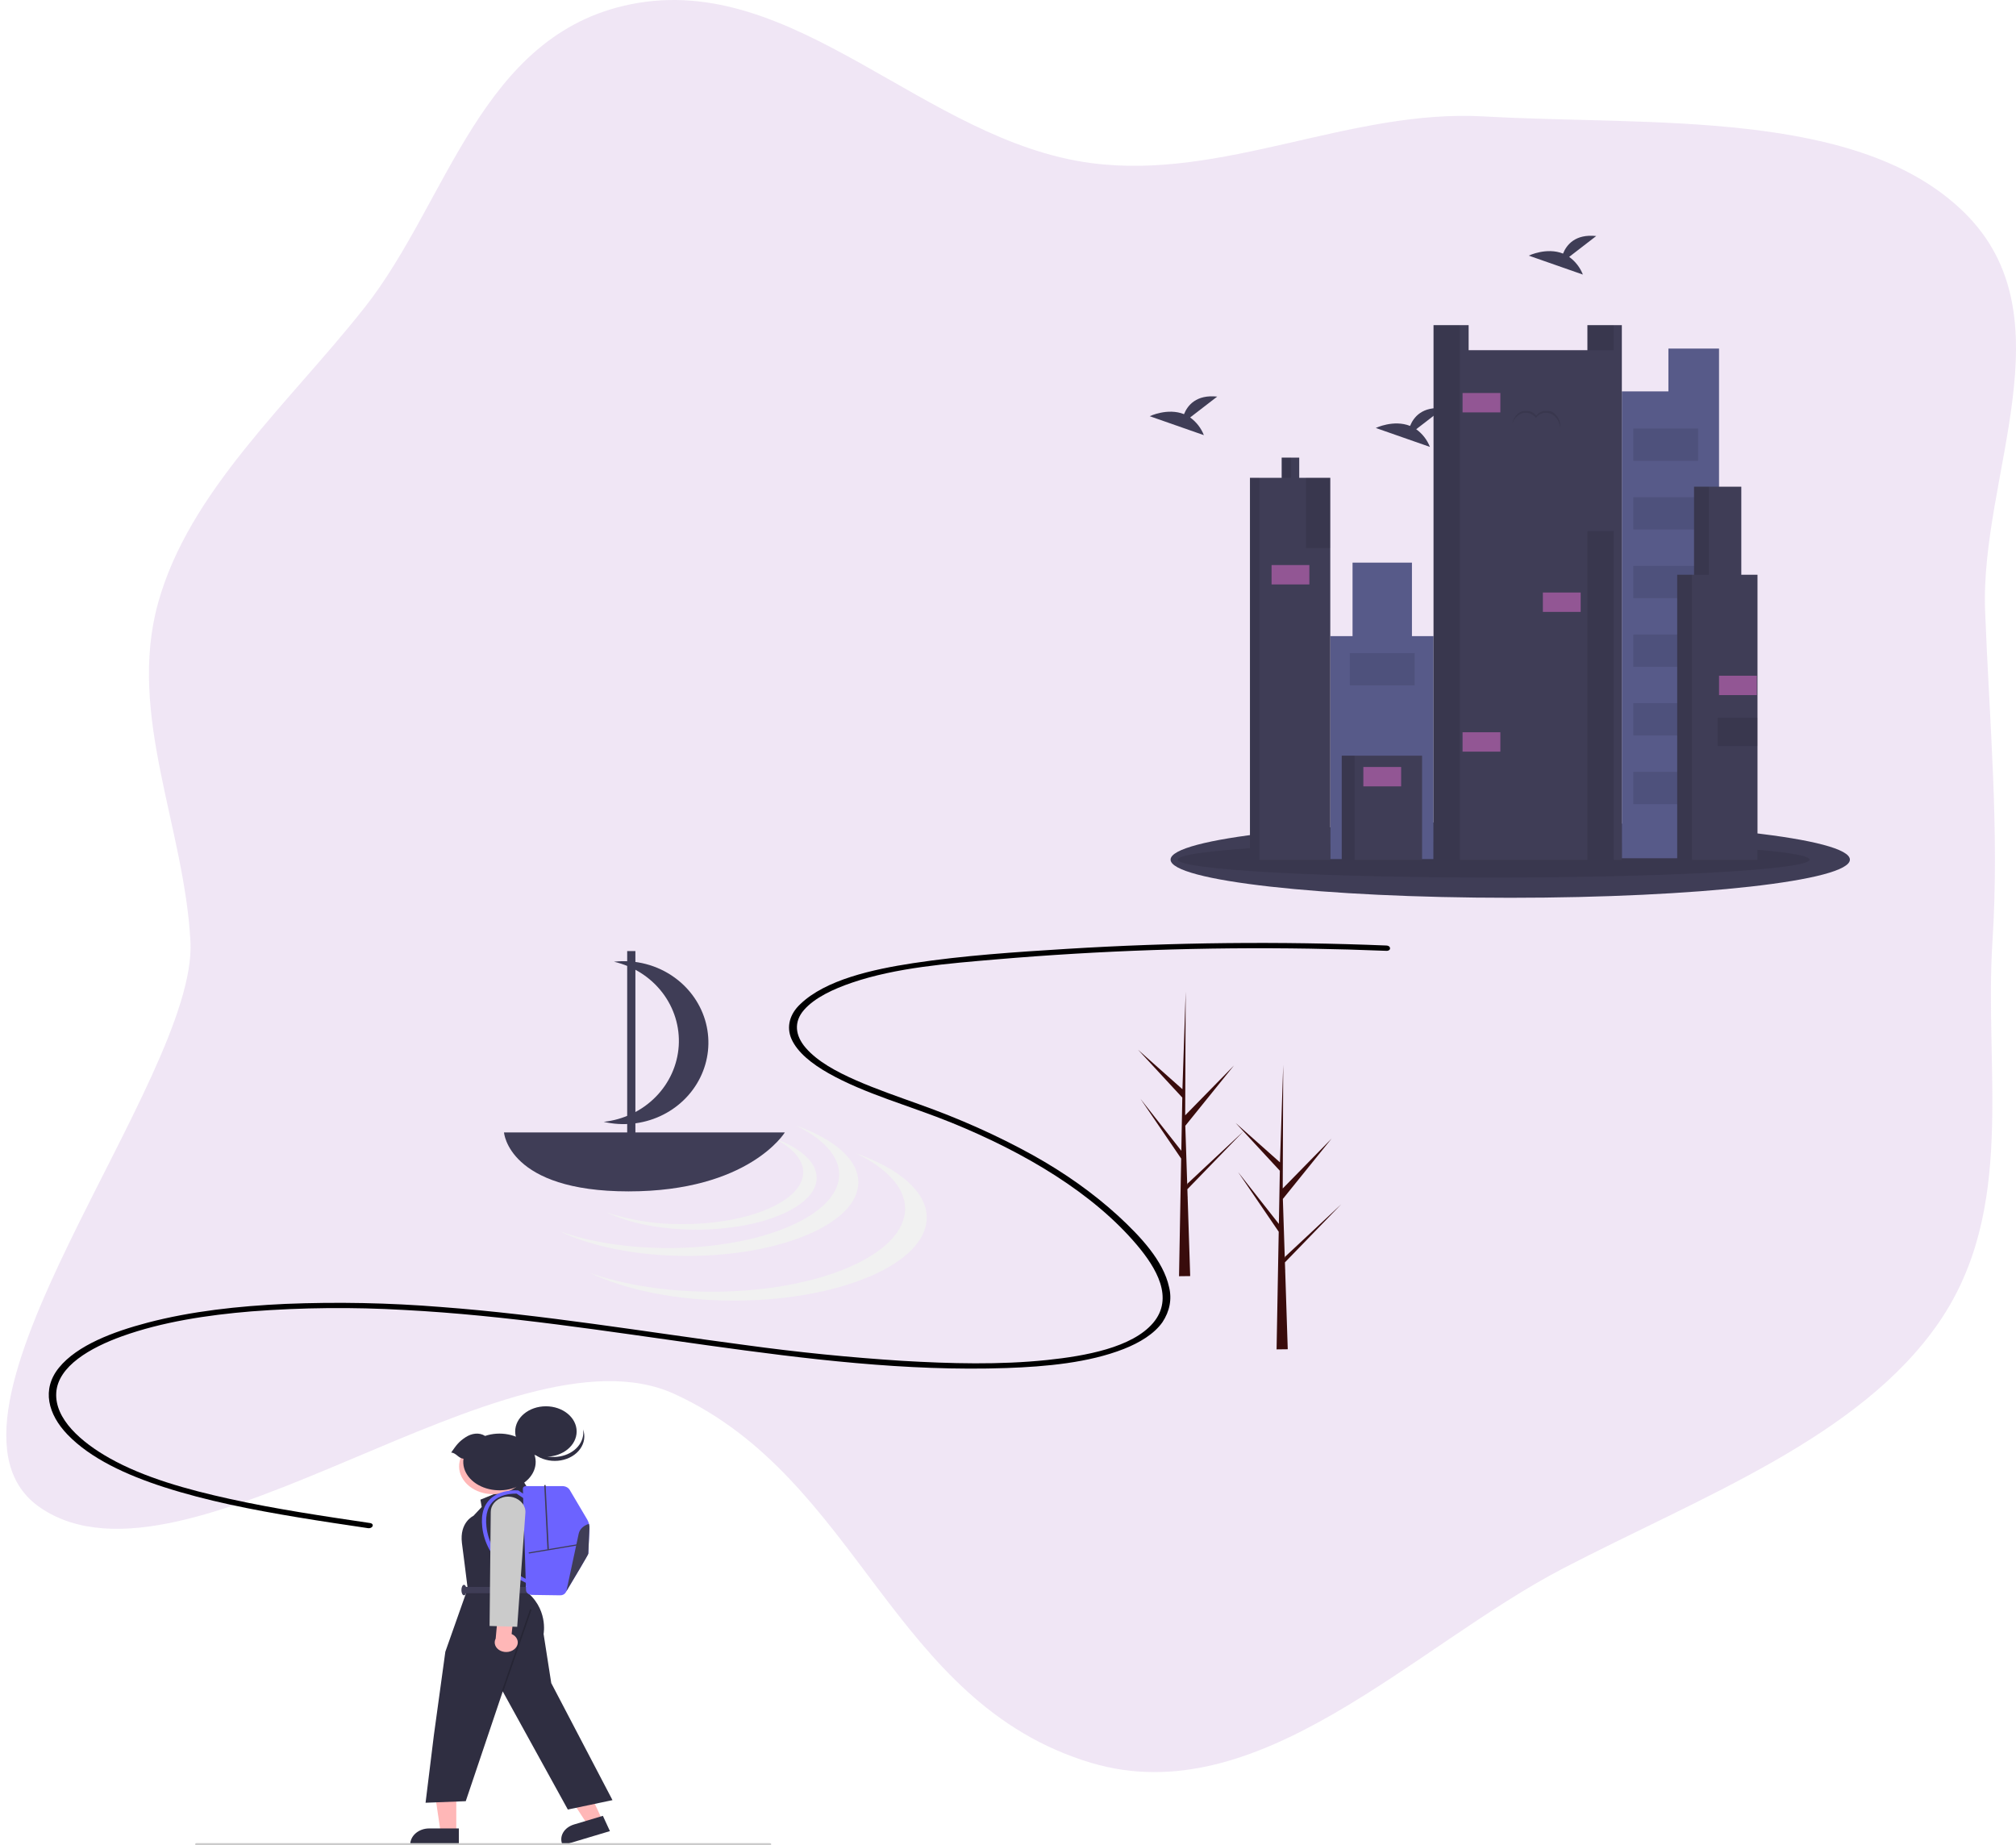 <svg width="248" height="227" viewBox="0 0 248 227" fill="none" xmlns="http://www.w3.org/2000/svg">
<g clip-path="url(#clip0)">
<path opacity="0.4" fill-rule="evenodd" clip-rule="evenodd" d="M134.223 20.062C150.495 22.206 166.099 13.387 182.545 14.322C203.056 15.487 228.632 13.318 241.664 26.17C254.637 38.964 243.566 58.594 244.199 75.127C244.726 88.874 245.989 102.129 245.102 115.864C244.076 131.734 248.066 148.738 238.543 162.643C228.818 176.842 209.22 184.141 192.329 192.92C173.811 202.544 154.869 223.038 134.223 216.86C109.667 209.512 105.765 181.955 83 171.5C62.57 162.118 23.016 197.692 5 185.5C-11.167 174.559 24.308 132.874 23.428 115.848C22.701 101.772 15.652 87.992 19.43 74.238C23.215 60.458 35.462 49.72 44.861 37.822C55.148 24.798 59.102 4.199 77.669 0.51C97.832 -3.498 113.729 17.363 134.223 20.062Z" fill="#DBC1E7"/>
<path d="M170.541 116.316C157.435 115.785 144.29 115.923 131.214 116.731C124.912 117.122 118.51 117.544 112.324 118.487C107.341 119.247 101.559 120.531 98.454 123.522C97.804 124.125 97.366 124.823 97.174 125.561C96.982 126.299 97.042 127.058 97.348 127.777C98.088 129.482 99.93 130.901 101.891 132.013C106.404 134.571 112.004 136.06 117.007 138.093C126.14 141.804 134.499 146.806 139.864 153.16C142.225 155.956 144.47 159.674 141.842 162.755C139.266 165.774 133.517 166.814 128.828 167.304C122.952 167.919 116.898 167.752 110.997 167.408C104.527 166.994 98.094 166.347 91.723 165.471C79.242 163.826 66.874 161.735 54.22 160.783C47.875 160.271 41.476 160.144 35.098 160.404C29.339 160.67 23.53 161.296 18.119 162.721C13.949 163.819 9.505 165.48 7.253 168.251C5.082 170.922 5.928 174.002 8.292 176.466C11.137 179.431 15.572 181.462 20.183 182.947C25.434 184.638 31.05 185.734 36.672 186.666C39.524 187.139 42.392 187.566 45.259 187.991C45.857 188.08 46.113 187.45 45.513 187.361C39.73 186.503 33.931 185.643 28.292 184.402C23.073 183.254 17.733 181.782 13.46 179.371C10.003 177.42 6.716 174.57 6.92 171.33C7.126 168.064 11.12 165.783 15.034 164.379C19.927 162.625 25.485 161.771 30.931 161.324C37.168 160.847 43.457 160.789 49.71 161.149C62.334 161.808 74.677 163.781 87.055 165.502C99.08 167.174 111.48 168.723 123.804 168.294C128.688 168.124 133.922 167.644 138.234 165.952C140.209 165.177 141.99 164.085 142.993 162.664C143.897 161.311 144.183 159.803 143.813 158.336C143.114 155.116 140.326 152.13 137.544 149.564C134.495 146.782 130.958 144.268 127.013 142.079C122.683 139.688 118.015 137.602 113.078 135.85C110.46 134.905 107.805 133.995 105.31 132.9C102.918 131.849 100.558 130.586 99.097 128.881C97.834 127.406 97.602 125.723 98.918 124.227C100.249 122.714 102.542 121.659 104.804 120.888C110.253 119.031 116.587 118.533 122.549 118.024C135.349 116.934 148.25 116.492 161.145 116.703C164.279 116.754 167.411 116.843 170.541 116.97C171.154 116.995 171.152 116.341 170.541 116.316Z" fill="black"/>
<path d="M193.033 31.602L196.361 29.036C193.776 28.761 192.713 30.12 192.278 31.196C190.258 30.387 188.059 31.447 188.059 31.447L194.719 33.777C194.383 32.912 193.798 32.157 193.033 31.602Z" fill="#3F3D56"/>
<path d="M174.216 52.803L177.544 50.237C174.958 49.962 173.896 51.321 173.461 52.397C171.441 51.589 169.242 52.648 169.242 52.648L175.902 54.978C175.566 54.113 174.981 53.358 174.216 52.803Z" fill="#3F3D56"/>
<path d="M146.407 51.355L149.736 48.79C147.15 48.515 146.088 49.874 145.653 50.95C143.633 50.141 141.434 51.201 141.434 51.201L148.094 53.531C147.758 52.666 147.173 51.911 146.407 51.355Z" fill="#3F3D56"/>
<path d="M74.086 223.871L72.245 224.416L68.731 219.019L71.448 218.215L74.086 223.871Z" fill="#FFB7B7"/>
<path d="M75.031 225.262L69.224 227L69.197 226.941C68.974 226.458 68.999 225.924 69.265 225.456C69.532 224.987 70.018 224.624 70.618 224.444H70.618L74.164 223.383L75.031 225.262Z" fill="#2F2E41"/>
<path d="M56.13 225.45H54.21L53.296 219.249H56.131L56.13 225.45Z" fill="#FFB7B7"/>
<path d="M56.446 227L50.461 226.999V226.934C50.461 226.403 50.706 225.894 51.143 225.519C51.58 225.144 52.172 224.933 52.79 224.933H52.79H56.446L56.446 227Z" fill="#2F2E41"/>
<path d="M65.065 183.33L64.437 182.301L59.1 184.487L59.257 185.387L58.237 186.48C58.237 186.48 56.51 187.251 56.824 189.822L57.138 192.265L57.531 195.415L54.784 203.194L53.371 213.479L52.351 221.772L57.295 221.579L61.847 208.079L69.853 222.607L75.346 221.45L67.812 207.051L66.87 201.008C66.87 201.008 67.498 197.794 64.516 195.608L64.987 194.451V193.025L66.556 186.223L65.065 183.33Z" fill="#2F2E41"/>
<path opacity="0.2" d="M65.216 197.949L61.751 207.981L61.929 208.022L65.394 197.99L65.216 197.949Z" fill="black"/>
<path d="M64.951 195.22H57.076V195.995H64.951V195.22Z" fill="#3F3D56"/>
<path d="M57.076 196.254C57.25 196.254 57.391 195.965 57.391 195.608C57.391 195.251 57.25 194.962 57.076 194.962C56.902 194.962 56.761 195.251 56.761 195.608C56.761 195.965 56.902 196.254 57.076 196.254Z" fill="#3F3D56"/>
<path d="M62.688 183.393C64.722 182.485 65.47 180.402 64.358 178.741C63.246 177.079 60.696 176.469 58.661 177.377C56.627 178.285 55.88 180.368 56.992 182.03C58.104 183.691 60.654 184.302 62.688 183.393Z" fill="#FFB7B7"/>
<path d="M67.156 179.201C69.244 179.201 70.936 177.813 70.936 176.1C70.936 174.388 69.244 173 67.156 173C65.068 173 63.376 174.388 63.376 176.1C63.376 177.813 65.068 179.201 67.156 179.201Z" fill="#2F2E41"/>
<path d="M71.73 175.842C71.874 176.242 71.915 176.662 71.853 177.075C71.791 177.489 71.626 177.887 71.369 178.245C71.112 178.604 70.768 178.914 70.359 179.156C69.95 179.398 69.485 179.568 68.993 179.653C68.501 179.739 67.993 179.739 67.501 179.654C67.008 179.569 66.543 179.4 66.134 179.158C65.724 178.916 65.38 178.606 65.122 178.248C64.864 177.891 64.699 177.492 64.636 177.079C64.897 177.804 65.477 178.422 66.261 178.809C67.045 179.196 67.977 179.325 68.87 179.169C69.763 179.013 70.553 178.585 71.083 177.968C71.613 177.352 71.844 176.593 71.73 175.842Z" fill="#2F2E41"/>
<path d="M57.017 179.454C56.906 180.217 57.12 180.986 57.624 181.644C58.129 182.302 58.897 182.811 59.809 183.092C60.721 183.374 61.725 183.412 62.668 183.201C63.61 182.99 64.437 182.541 65.02 181.924C65.604 181.308 65.912 180.558 65.896 179.79C65.88 179.023 65.541 178.281 64.932 177.68C64.323 177.079 63.478 176.651 62.527 176.464C61.577 176.277 60.574 176.341 59.674 176.646C58.93 176.176 58.008 176.322 57.258 176.817C56.41 177.378 56.159 177.763 55.501 178.685C56.148 178.756 56.37 179.383 57.017 179.454Z" fill="#2F2E41"/>
<path d="M72.509 188.011C72.463 189.018 72.371 191 72.371 191.101C72.371 191.207 70.532 194.318 69.737 195.657V195.658C69.681 195.752 69.63 195.837 69.585 195.913C69.524 196.017 69.427 196.104 69.307 196.164C69.187 196.225 69.048 196.256 68.907 196.254L65.435 196.203C65.245 196.2 65.062 196.137 64.927 196.027C64.791 195.918 64.713 195.769 64.708 195.613L64.321 183.135C64.32 183.094 64.329 183.053 64.347 183.014C64.365 182.976 64.393 182.941 64.428 182.912C64.463 182.882 64.505 182.859 64.552 182.843C64.598 182.827 64.648 182.818 64.698 182.818H69.175C69.364 182.818 69.549 182.862 69.71 182.944C69.87 183.026 69.998 183.144 70.081 183.283L72.229 186.915C72.431 187.256 72.527 187.633 72.509 188.011Z" fill="#6C63FF"/>
<path d="M64.658 194.703C63.728 194.262 62.893 193.71 62.183 193.066C60.533 191.613 59.529 189.78 59.323 187.842C59.139 186.184 59.559 184.951 60.572 184.179C61.859 183.196 63.611 183.339 63.685 183.346L63.764 183.353L64.951 184.139L64.615 184.45L63.553 183.746C63.228 183.734 61.9 183.731 60.931 184.474C60.038 185.157 59.672 186.278 59.841 187.806C60.038 189.651 60.991 191.397 62.558 192.783C63.235 193.396 64.027 193.923 64.909 194.347L64.658 194.703Z" fill="#6C63FF"/>
<path d="M71.154 189.953L65.031 190.98L65.064 191.115L71.188 190.087L71.154 189.953Z" fill="#3F3D56"/>
<path d="M67.119 182.687L66.95 182.692L67.348 190.651L67.517 190.645L67.119 182.687Z" fill="#3F3D56"/>
<path d="M72.509 188.046C72.461 189.058 72.367 191.052 72.367 191.154C72.367 191.261 70.488 194.39 69.676 195.737L71.189 188.671C71.248 188.399 71.395 188.144 71.616 187.933C71.837 187.722 72.124 187.562 72.447 187.469C72.498 187.659 72.519 187.852 72.509 188.046Z" fill="#3F3D56"/>
<path d="M63.395 202.768C63.522 202.632 63.611 202.476 63.656 202.309C63.702 202.142 63.703 201.968 63.659 201.801C63.615 201.633 63.528 201.476 63.404 201.34C63.279 201.203 63.12 201.092 62.938 201.012L63.227 198.345L61.323 197.804L60.977 201.574C60.837 201.838 60.818 202.135 60.923 202.41C61.029 202.685 61.251 202.918 61.549 203.065C61.847 203.212 62.2 203.263 62.54 203.208C62.88 203.153 63.185 202.997 63.395 202.768Z" fill="#FFB7B7"/>
<path d="M63.625 200.129L60.226 200.023L60.37 185.999C60.367 185.603 60.511 185.215 60.78 184.892C61.049 184.568 61.43 184.326 61.869 184.198C62.279 184.081 62.722 184.081 63.133 184.197C63.599 184.331 63.998 184.595 64.269 184.946C64.54 185.297 64.667 185.715 64.63 186.134L63.625 200.129Z" fill="#CBCBCB"/>
<path d="M94.692 227H24.185C24.136 227 24.089 226.986 24.054 226.962C24.02 226.938 24 226.905 24 226.87C24 226.836 24.02 226.803 24.054 226.779C24.089 226.755 24.136 226.741 24.185 226.741H94.692C94.741 226.741 94.788 226.755 94.823 226.779C94.857 226.803 94.877 226.836 94.877 226.87C94.877 226.905 94.857 226.938 94.823 226.962C94.788 226.986 94.741 227 94.692 227Z" fill="#CBCBCB"/>
<path d="M185.783 110.444C208.859 110.444 227.566 108.342 227.566 105.75C227.566 103.157 208.859 101.056 185.783 101.056C162.707 101.056 144 103.157 144 105.75C144 108.342 162.707 110.444 185.783 110.444Z" fill="#3F3D56"/>
<path opacity="0.1" d="M183.742 107.953C205.205 107.953 222.604 106.967 222.604 105.75C222.604 104.533 205.205 103.546 183.742 103.546C162.279 103.546 144.88 104.533 144.88 105.75C144.88 106.967 162.279 107.953 183.742 107.953Z" fill="black"/>
<path d="M205.241 42.881V48.148H199.512V105.582H211.468V50.334V48.148V42.881H205.241Z" fill="#575A89"/>
<path d="M173.691 78.256V69.214H166.385V78.256H163.645V105.681H176.348V78.256H173.691Z" fill="#575A89"/>
<path d="M174.937 92.963H165.057V105.781H174.937V92.963Z" fill="#3F3D56"/>
<path opacity="0.1" d="M166.634 92.963H165.057V105.781H166.634V92.963Z" fill="black"/>
<path d="M195.278 40V43.08H180.665V40H176.348V105.781H199.512V40H195.278Z" fill="#3F3D56"/>
<path opacity="0.1" d="M198.516 40H195.278V43.08H198.516V40Z" fill="black"/>
<path opacity="0.1" d="M179.586 40H176.348V105.781H179.586V40Z" fill="black"/>
<path d="M159.826 58.781V56.296H157.668V58.781H153.765V105.781H163.645V58.781H159.826Z" fill="#3F3D56"/>
<path opacity="0.1" d="M158.83 56.296H157.668V58.781H158.83V56.296Z" fill="black"/>
<path opacity="0.1" d="M154.928 58.781H153.765V105.781H154.928V58.781Z" fill="black"/>
<path opacity="0.1" d="M198.516 65.339H195.278V105.781H198.516V65.339Z" fill="black"/>
<path opacity="0.1" d="M163.645 58.781H160.657V67.426H163.645V58.781Z" fill="black"/>
<path d="M184.568 48.347H179.918V50.732H184.568V48.347Z" fill="#925694"/>
<path d="M194.448 72.891H189.798V75.275H194.448V72.891Z" fill="#925694"/>
<path d="M184.568 90.081H179.918V92.466H184.568V90.081Z" fill="#925694"/>
<path d="M161.072 69.512H156.422V71.897H161.072V69.512Z" fill="#925694"/>
<path d="M172.363 94.354H167.714V96.739H172.363V94.354Z" fill="#925694"/>
<path opacity="0.1" d="M174.023 80.343H166.053V84.317H174.023V80.343Z" fill="black"/>
<path opacity="0.1" d="M208.894 52.719H200.924V56.694H208.894V52.719Z" fill="black"/>
<path opacity="0.1" d="M208.894 61.165H200.924V65.14H208.894V61.165Z" fill="black"/>
<path opacity="0.1" d="M208.894 69.611H200.924V73.586H208.894V69.611Z" fill="black"/>
<path opacity="0.1" d="M208.894 78.058H200.924V82.032H208.894V78.058Z" fill="black"/>
<path opacity="0.1" d="M208.894 86.504H200.924V90.479H208.894V86.504Z" fill="black"/>
<path opacity="0.1" d="M208.894 94.95H200.924V98.925H208.894V94.95Z" fill="black"/>
<path d="M214.208 70.704V59.873H208.396V70.704H206.32V105.781H216.2V70.704H214.208Z" fill="#3F3D56"/>
<path opacity="0.1" d="M210.222 59.873H208.396V70.704H210.222V59.873Z" fill="black"/>
<path opacity="0.1" d="M208.147 70.705H206.32V105.781H208.147V70.705Z" fill="black"/>
<path opacity="0.1" d="M216.2 88.293H211.302V91.77H216.2V88.293Z" fill="black"/>
<path d="M216.117 83.126H211.468V85.51H216.117V83.126Z" fill="#925694"/>
<path opacity="0.1" d="M191.956 52.648V52.682C191.957 52.688 191.957 52.694 191.956 52.701C191.956 52.715 191.956 52.73 191.956 52.745V52.755C191.956 52.767 191.956 52.779 191.956 52.791V52.809V52.843C191.957 52.852 191.957 52.861 191.956 52.87L191.95 52.938C191.95 52.953 191.95 52.968 191.95 52.983V53.004C191.95 53.009 191.95 53.013 191.95 53.018C191.95 53.018 191.95 53.026 191.95 53.03C191.95 53.038 191.95 53.045 191.95 53.053V53.076V53.094C191.95 53.103 191.95 53.113 191.95 53.123C191.949 53.13 191.949 53.137 191.95 53.144C191.95 53.152 191.95 53.16 191.95 53.168L191.943 53.198C191.943 53.198 191.943 53.198 191.943 53.206C191.94 53.216 191.937 53.226 191.935 53.236C191.927 53.267 191.919 53.298 191.91 53.329C191.906 53.339 191.903 53.348 191.901 53.358L191.895 53.374C191.929 53.206 191.945 53.034 191.944 52.862C191.941 52.51 191.865 52.164 191.722 51.856C191.579 51.549 191.374 51.289 191.125 51.1C191.093 51.076 191.062 51.053 191.029 51.031C190.769 50.861 190.476 50.771 190.18 50.771C189.883 50.771 189.591 50.861 189.33 51.031C189.273 51.069 189.217 51.111 189.163 51.157C189.082 51.227 189.006 51.305 188.936 51.39C188.87 51.309 188.798 51.236 188.721 51.169C188.662 51.12 188.602 51.075 188.539 51.034C188.278 50.863 187.986 50.774 187.69 50.774C187.393 50.774 187.101 50.863 186.84 51.034C186.752 51.092 186.669 51.159 186.59 51.234C186.538 51.283 186.489 51.336 186.443 51.393C186.372 51.476 186.307 51.567 186.249 51.664C186.214 51.723 186.181 51.784 186.152 51.848C186.124 51.908 186.099 51.969 186.076 52.03C186.063 52.064 186.052 52.097 186.041 52.133C186.041 52.119 186.041 52.106 186.05 52.092C186.049 52.085 186.049 52.078 186.05 52.072C186.049 52.068 186.049 52.064 186.05 52.06L186.057 52.03C186.057 52.007 186.069 51.984 186.075 51.961C186.078 51.95 186.081 51.939 186.084 51.928C186.097 51.883 186.112 51.84 186.127 51.793L186.137 51.766C186.137 51.753 186.146 51.74 186.152 51.726C186.157 51.713 186.169 51.684 186.178 51.664L186.189 51.635L186.204 51.604C186.211 51.591 186.216 51.577 186.223 51.565C186.226 51.558 186.229 51.552 186.232 51.546C186.232 51.546 186.232 51.539 186.232 51.535C186.232 51.527 186.24 51.519 186.245 51.512L186.258 51.486L186.29 51.429L186.301 51.41L186.316 51.386L186.331 51.362L186.35 51.332L186.367 51.306V51.297L186.379 51.279L186.399 51.252L186.408 51.24L186.422 51.219L186.439 51.198C186.455 51.177 186.471 51.157 186.488 51.138C186.494 51.13 186.5 51.122 186.507 51.115C186.517 51.103 186.526 51.092 186.537 51.081L186.557 51.059C186.564 51.05 186.572 51.041 186.58 51.034L186.596 51.017L186.612 51.002L186.643 50.971L186.659 50.956C186.686 50.932 186.713 50.908 186.741 50.886L186.758 50.872L186.775 50.859L186.79 50.847L186.814 50.829L186.826 50.821L186.843 50.809L186.912 50.763L186.925 50.753L186.947 50.741L186.965 50.73L186.983 50.721L187.001 50.71L187.018 50.7L187.036 50.691L187.11 50.656L187.128 50.647L187.147 50.639L187.164 50.633L187.179 50.626L187.213 50.614H187.23H187.243H187.257L187.282 50.605L187.314 50.596C187.348 50.586 187.38 50.577 187.414 50.57H187.428H187.447H187.466H187.49H187.505L187.602 50.558H187.87L187.948 50.567H187.982H188.006H188.025H188.044H188.056C188.09 50.574 188.123 50.583 188.156 50.593L188.197 50.605H188.208H188.225L188.259 50.618H188.274L188.346 50.647H188.362L188.384 50.657L188.417 50.673L188.454 50.692L188.469 50.7L188.489 50.712L188.507 50.722L188.524 50.733L188.547 50.746L188.565 50.757L188.605 50.784L188.623 50.795L188.682 50.839L188.697 50.851L188.714 50.864L188.73 50.878L188.742 50.887L188.811 50.948L188.828 50.963L188.859 50.994L188.875 51.009L188.89 51.026L188.914 51.051L188.934 51.073L188.963 51.107C188.97 51.114 188.977 51.121 188.983 51.13C188.99 51.122 188.995 51.114 189.002 51.107L189.033 51.073C189.038 51.065 189.045 51.058 189.052 51.051L189.076 51.026L189.091 51.009L189.107 50.994L189.139 50.963L189.155 50.948C189.182 50.924 189.209 50.9 189.236 50.878L189.253 50.864L189.27 50.851L189.286 50.839L189.309 50.821L189.321 50.813L189.338 50.8L189.407 50.755L189.421 50.745L189.442 50.733L189.461 50.722L189.478 50.712L189.496 50.702L189.514 50.692L189.532 50.683L189.604 50.647L189.623 50.639L189.642 50.631L189.66 50.624L189.675 50.618L189.709 50.605H189.726H189.739H189.753L189.778 50.597L189.809 50.588C189.842 50.578 189.876 50.569 189.909 50.562H189.924H189.942H189.962H189.986H190.001L190.097 50.55H190.365L190.442 50.559H190.477H190.501H190.521H190.54H190.552C190.585 50.566 190.619 50.574 190.652 50.585L190.693 50.597H190.703H190.721L190.754 50.609H190.768L190.841 50.639H190.858L190.879 50.649L190.912 50.665L190.95 50.684L190.964 50.692L190.985 50.704L191.002 50.714L191.02 50.725L191.043 50.738L191.06 50.749L191.1 50.776L191.117 50.787C191.138 50.8 191.157 50.815 191.176 50.83L191.192 50.843L191.209 50.856L191.226 50.87L191.237 50.879L191.306 50.94L191.322 50.955L191.354 50.986L191.37 51.001L191.386 51.017L191.406 51.039L191.426 51.061C191.43 51.066 191.434 51.07 191.438 51.074C191.438 51.082 191.45 51.089 191.457 51.097L191.466 51.107L191.476 51.12L191.495 51.143L191.525 51.18L191.541 51.202C191.55 51.214 191.56 51.226 191.568 51.24L191.597 51.28C191.63 51.329 191.661 51.378 191.69 51.429C191.69 51.436 191.698 51.443 191.702 51.451L191.714 51.473L191.724 51.493C191.731 51.504 191.737 51.516 191.742 51.527L191.757 51.558L191.767 51.577L191.774 51.593L191.781 51.608L191.791 51.631L191.801 51.654C191.824 51.709 191.845 51.763 191.864 51.818C191.867 51.826 191.869 51.834 191.871 51.843C191.879 51.866 191.886 51.889 191.893 51.912L191.9 51.934C191.902 51.943 191.905 51.953 191.908 51.962L191.914 51.989V52.007C191.914 52.015 191.914 52.023 191.914 52.031L191.921 52.061C191.921 52.077 191.929 52.095 191.933 52.111C191.936 52.127 191.933 52.127 191.933 52.137L191.939 52.173V52.188V52.21C191.939 52.21 191.939 52.221 191.939 52.226C191.939 52.232 191.939 52.236 191.939 52.241V52.253C191.939 52.253 191.939 52.263 191.939 52.267V52.293V52.32V52.348V52.377V52.393C191.939 52.402 191.939 52.412 191.939 52.421C191.939 52.431 191.939 52.431 191.939 52.436C191.939 52.442 191.939 52.457 191.939 52.466C191.939 52.472 191.939 52.478 191.939 52.484V52.503C191.94 52.514 191.94 52.524 191.939 52.535C191.94 52.546 191.94 52.557 191.939 52.568L191.956 52.648Z" fill="black"/>
<path d="M97.865 138.442C101.201 140.044 103.232 142.16 103.232 144.481C103.232 149.481 93.816 153.534 82.201 153.534C77.151 153.534 72.519 152.767 68.893 151.49C72.744 153.339 78.333 154.504 84.557 154.504C96.172 154.504 105.588 150.451 105.588 145.451C105.588 142.625 102.578 140.102 97.865 138.442Z" fill="#F1F1F1"/>
<path d="M105.286 141.876C109.05 143.684 111.342 146.072 111.342 148.691C111.342 154.332 100.717 158.906 87.611 158.906C81.913 158.906 76.686 158.04 72.595 156.6C76.94 158.686 83.247 160 90.269 160C103.375 160 114 155.427 114 149.785C114 146.596 110.604 143.75 105.286 141.876Z" fill="#F1F1F1"/>
<path d="M95.025 139.955C97.375 141.084 98.806 142.574 98.806 144.209C98.806 147.732 92.173 150.587 83.99 150.587C80.802 150.627 77.63 150.14 74.614 149.147C77.326 150.45 81.264 151.271 85.649 151.271C93.832 151.271 100.466 148.415 100.466 144.893C100.466 142.902 98.346 141.124 95.025 139.955Z" fill="#F1F1F1"/>
<path d="M62 139.308C62 139.308 62.517 146.562 77.322 146.562C92.128 146.562 96.548 139.308 96.548 139.308H62Z" fill="#3F3D56"/>
<path d="M83.015 120.277C80.878 118.717 78.195 118.012 75.529 118.309C77.912 118.861 80.016 120.202 81.472 122.096C82.929 123.99 83.645 126.316 83.494 128.667C83.343 131.017 82.336 133.242 80.648 134.95C78.961 136.658 76.701 137.74 74.266 138.007C76.595 138.547 79.047 138.3 81.21 137.308C83.372 136.316 85.113 134.638 86.139 132.558C87.166 130.478 87.416 128.121 86.847 125.884C86.278 123.648 84.925 121.668 83.015 120.277V120.277Z" fill="#3F3D56"/>
<path d="M78.163 117H77.154V140.087H78.163V117Z" fill="#3F3D56"/>
<path d="M146.108 147.226L146.096 147.212L146.066 146.297L153 139.14L146.074 145.612L146.05 145.806L145.812 138.491L151.802 131.071L145.796 137.205L145.858 122.05L145.858 122L145.856 122.05L145.458 133.994L140 129.142L145.441 135.023L145.321 141.566L140.299 135.18L145.303 142.528L145.236 146.166L145.053 156.246L145.04 156.999C145.502 157.002 145.96 156.996 146.413 156.983L146.099 147.301L146.108 147.226Z" fill="#390C0C"/>
<path d="M158.108 156.226L158.096 156.212L158.066 155.297L165 148.14L158.074 154.612L158.05 154.806L157.812 147.491L163.802 140.071L157.796 146.205L157.858 131.05L157.858 131L157.856 131.05L157.458 142.994L152 138.142L157.441 144.023L157.321 150.566L152.299 144.18L157.303 151.528L157.236 155.166L157.053 165.246L157.04 165.999C157.502 166.002 157.96 165.996 158.413 165.983L158.099 156.301L158.108 156.226Z" fill="#390C0C"/>
</g>
<defs>
<clipPath id="clip0">
<rect width="248" height="227" fill="white"/>
</clipPath>
</defs>
</svg>
